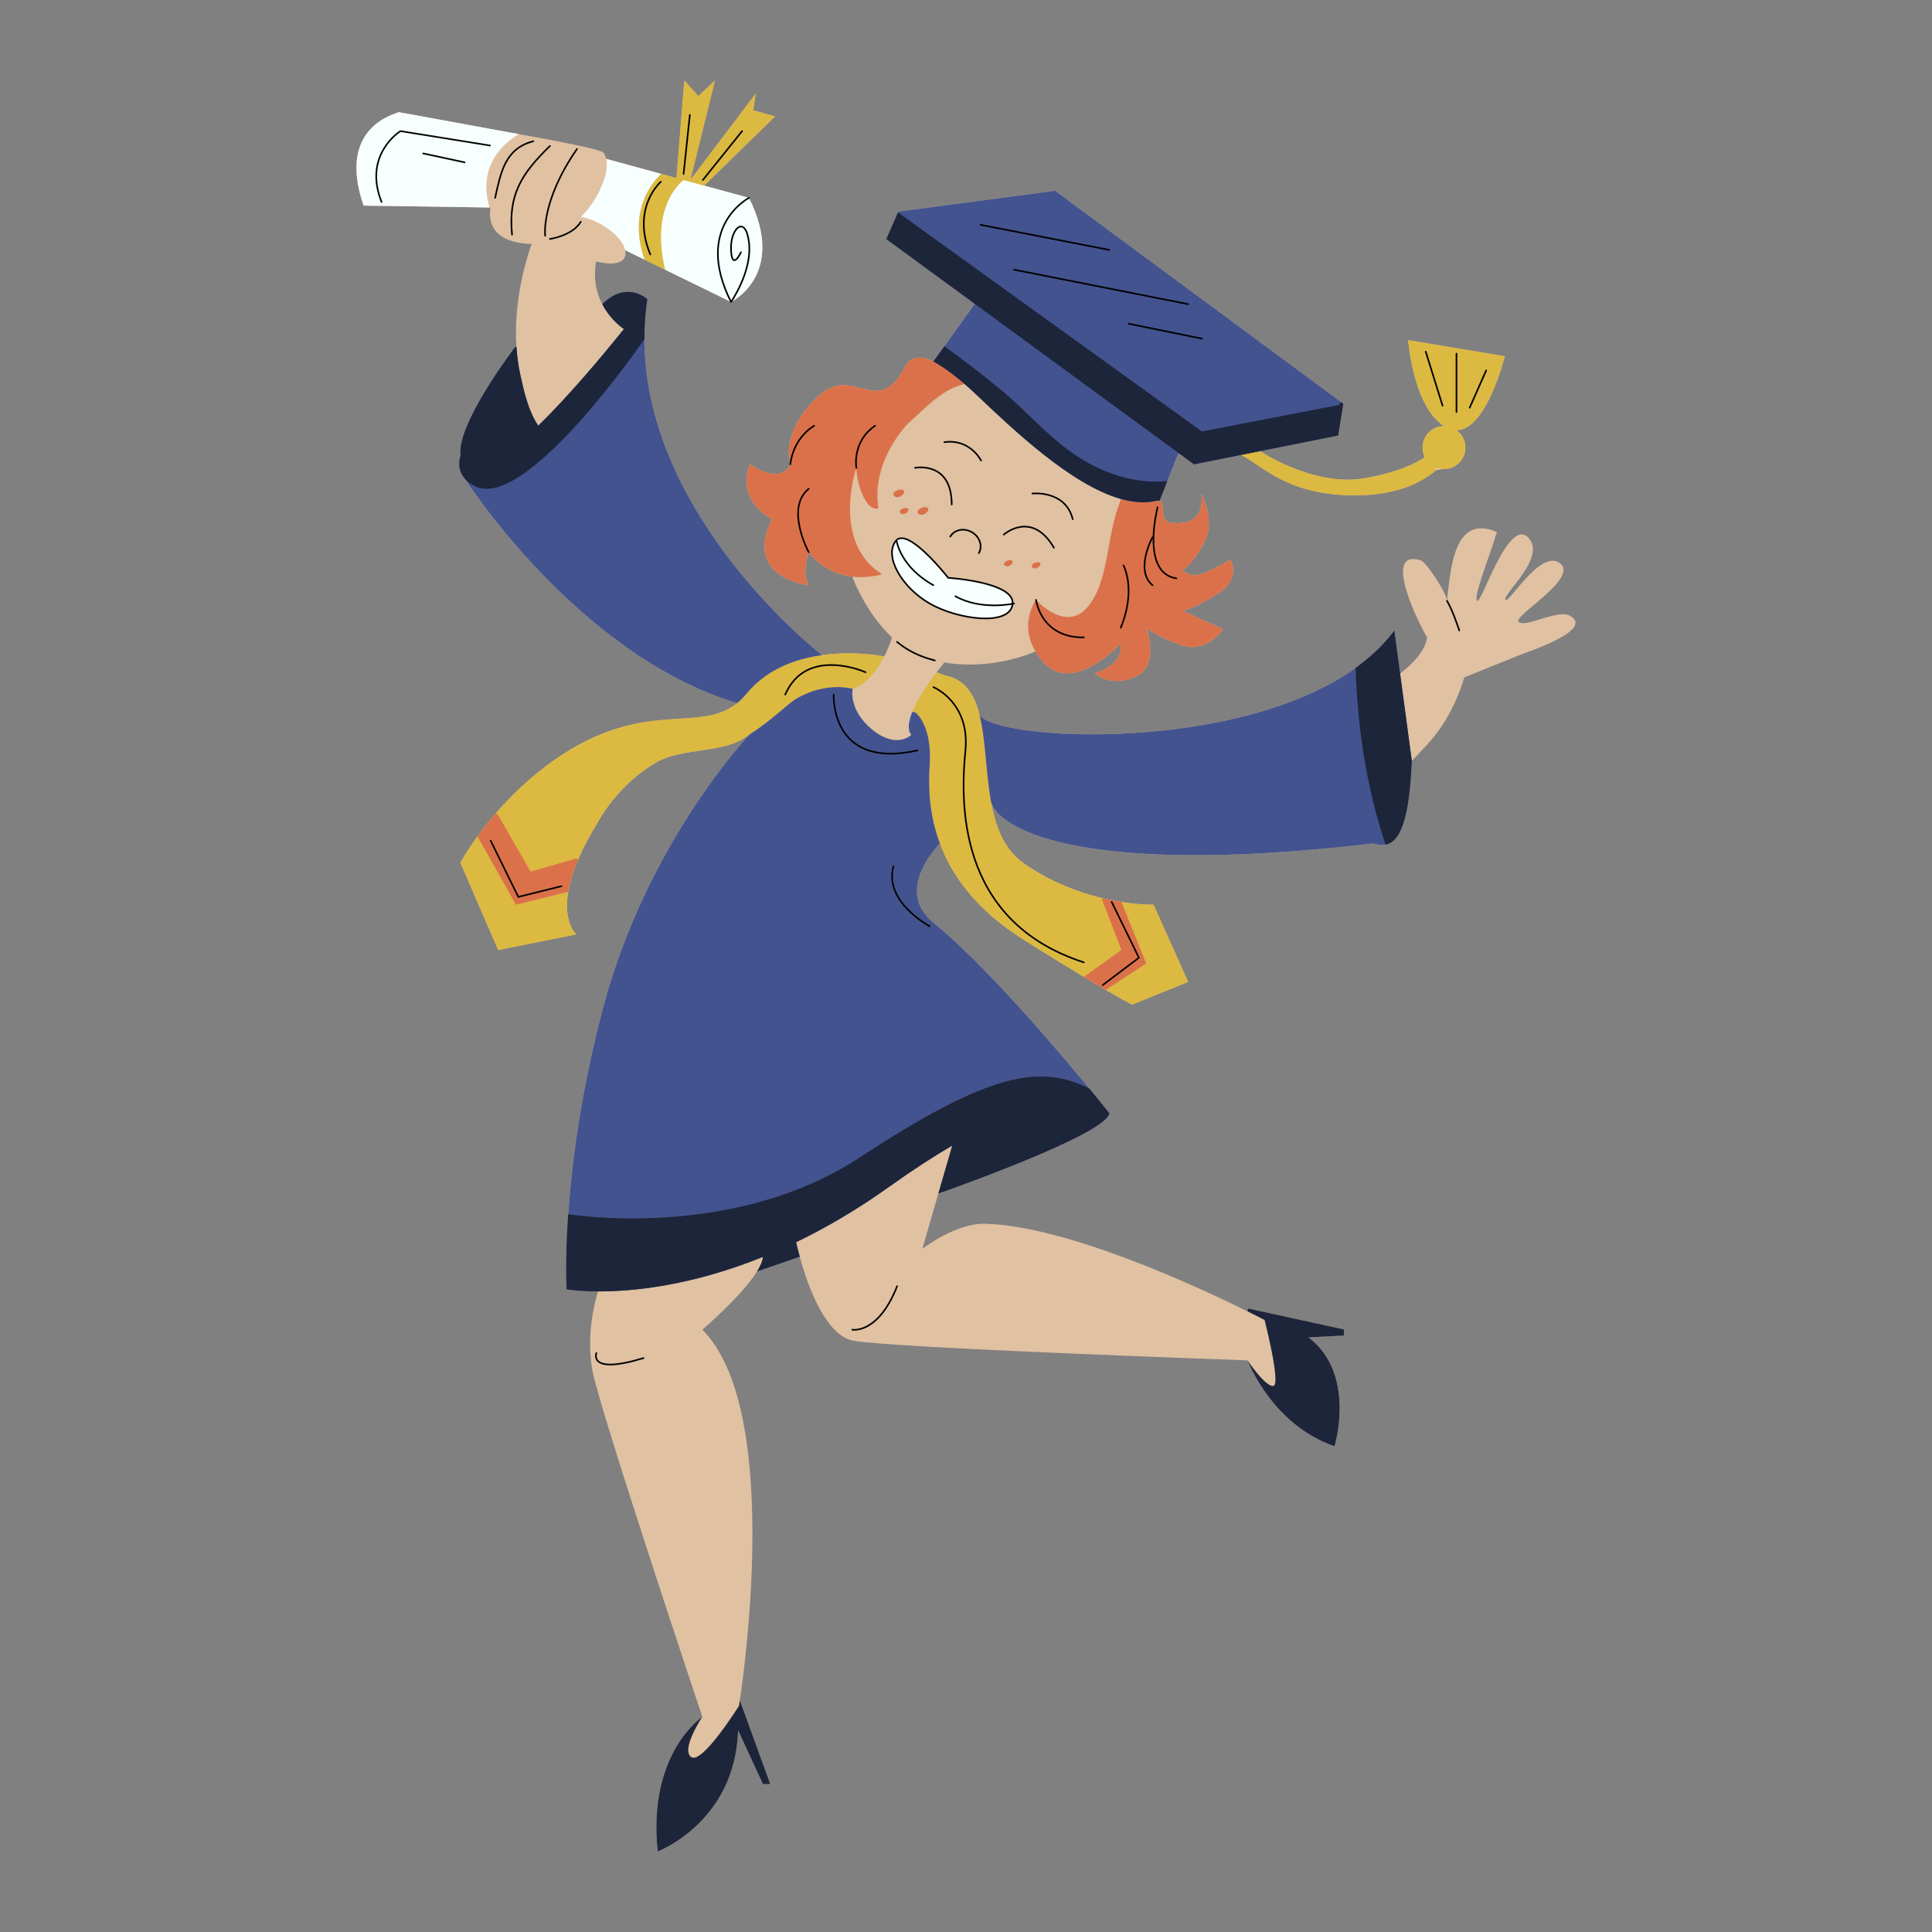 <?xml version="1.0" encoding="utf-8"?>
<!-- Designed by Vexels.com - 2020 All Rights Reserved - https://vexels.com/terms-and-conditions/  -->
<svg version="1.1" id="Capa_1" xmlns="http://www.w3.org/2000/svg" xmlns:xlink="http://www.w3.org/1999/xlink" x="0px" y="0px"
	 viewBox="0 0 1200 1200" enable-background="new 0 0 1200 1200" xml:space="preserve">
<rect x="0" y="0" width="1200" height="1200" fill="#808080" stroke="none"/>
<g>
	<g>
		<g>
			<path fill="#E0C1A2" d="M974.553,382.143c-1.344-0.661-2.893-0.661-4.373-0.615c-9.179,0.319-24.294,8.366-27.06,4.51
				c-2.766-3.856,37.819-27.043,25.741-36.226c-12.077-9.183-32.234,26.194-33.873,22.673c-1.639-3.521,26.311-26.804,13.983-38.841
				c-12.328-12.036-29.096,42.362-31.545,39.524c-2.448-2.838,8.2-28.495,12.3-42.731c-27.083-11.571-28.654,23.552-31,42.731
				c0.433-3.576-12.573-24.008-16.309-25.146c-25.055-7.585,0.137,41.865,3.963,47.878c-0.706,5.831-4.852,11.731-10.569,17.197
				c-1.907,1.829-4,3.593-6.184,5.289l-3.588-26.746c-5.877,7.904-13.052,14.919-21.274,21.138c0,0,0,0.023-0.023,0.045
				c-73.207,55.532-227.161,47.628-236.386,31c-3.189-12.687-9.111-22.072-21.798-24.395l-4.761-1.845l-0.046-0.046
				c1.481-1.913,3.075-3.94,4.806-6.059c18.905,3.257,40.089,0.137,56.58-6.833c1.276,2.187,2.916,4.419,4.92,6.674
				c18.222,20.5,47.833-11.389,47.833-11.389c2.278,13.667-15.944,18.222-15.944,18.222s9.111,9.111,25.055,2.278
				c15.944-6.833,6.947-30.545,6.947-30.545s7.107,6.013,22.322,11.024c15.193,5.011,25.397-10.09,25.397-10.09l-25.055-11.389
				c0,0,9.111-2.278,22.778-11.389s6.833-20.5,6.833-20.5s-11.389,6.833-18.222,9.111s-11.389-2.278-11.389-2.278
				s6.833-4.556,13.667-18.222c6.583-13.143-1.617-28.404-2.255-29.543c0.273,1.367,3.713,20.341-18.245,18.154
				c-8.245-0.843-3.462-12.209-7.585-13.667l4.874-12.323l6.401-16.195l0.774-1.048l9.384,6.879l29.178-5.854v0.023
				c13.439,6.56,28.449,25.101,70.998,25.101c24.121,0,40.111-7.129,49.951-15.443c0,0,3.303-0.888,5.125-0.888
				c7.357,0,13.325-5.968,13.325-13.325c0-0.517-0.036-1.024-0.093-1.526c-0.017-0.152-0.046-0.299-0.068-0.449
				c-0.052-0.354-0.115-0.704-0.194-1.048c-0.036-0.156-0.077-0.31-0.119-0.464c-0.093-0.346-0.2-0.686-0.32-1.021
				c-0.045-0.125-0.088-0.251-0.137-0.374c-0.16-0.407-0.338-0.804-0.536-1.19c-0.02-0.04-0.037-0.081-0.058-0.121
				c-0.715-1.365-1.662-2.583-2.783-3.618c-0.017-0.015-0.034-0.03-0.05-0.046c-0.372-0.34-0.761-0.659-1.169-0.955l0,0
				c18.634,0.059,29.991-45.952,29.991-45.952l-60.042-9.999c0,0,3.168,41.501,22.345,53.418c-0.031,0-0.06-0.005-0.091-0.005
				c-7.357,0-13.325,5.968-13.325,13.348c0,2.118,0.501,4.123,1.39,5.899l-2.551,1.686c-7.289,4.35-18.291,8.564-34.804,11.457
				c-31.524,5.535-65.007-16.855-65.007-16.855l48.607-9.749l3.143-19.771l-1.344-1.002L655.347,118.47l-97.352,12.938l-0.273,0.615
				l-7.22,16.491l54.94,40.225l-18.883,26.308l-6.833,9.521c-14.509-7.494-18.222,4.533-18.222,4.533
				c-17.471,31.479-31.889-4.556-54.666,18.222c-22.778,22.778-15.944,41-15.944,41c-6.833,13.667-25.055,0-25.055,0
				c-9.111,22.778,13.667,34.166,13.667,34.166c-18.222,36.444,22.778,41,22.778,41c-4.556-6.833,0-20.5,0-20.5
				c8.382,10.5,18.723,14.213,27.424,15.193l-0.091,0.752c4.966,12.414,13.575,26.832,24.418,36.968c0,0-1.526,5.398-4.806,11.822
				c0,0-17.926-3.736-38.722-0.797l-0.023-0.091c0,0-109.925-85.074-110.221-196.184c-0.023-8.132,0.547-16.423,1.799-24.828
				c0,0-12.687-12.049-27.971,3.075h-0.023c-3.417-6.56-5.672-15.193-3.895-25.853l0.091-0.661
				c8.929,2.346,17.197,1.731,18.131-3.895c0.159-0.957,0.137-1.959-0.068-2.961l0.182-0.023l11.89,5.808l12.687,6.196
				l40.977,20.021c0,0,34.964-16.742,11.161-64.643l-27.857-7.608l44.029-42.959l-13.53-3.804l1.481-10.296l-40.567,53.573
				L444.062,50l-10.296,9.68L425.042,50l-4.874,60.588l-9.362-2.551l-34.258-9.362h-0.023c-0.319-1.503-0.911-2.824-1.799-3.963
				c-0.683-0.888-7.289-2.551-15.58-4.328c-4.601-0.979-9.703-2.004-14.623-2.961c-3.576-0.683-7.061-1.344-10.159-1.936
				c-6.97-1.276-12.027-2.164-12.027-2.164l-74.756-13.689c0,0.888-39.109,7.699-21.753,58.083l78.287,1.162l0.547,0.068
				c-1.891,11.844,4.51,18.199,13.689,20.91c3.576,1.07,7.585,1.572,11.685,1.64v0.342c-6.788,20.135-10.706,42.116-9.271,63.549
				l-0.706,0.046c0,0-37.242,48.585-33.916,67.923h-0.182c0,0-2.847,7.289,2.574,13.712c0,0,0.023,0.023,0.046,0.068
				c2.141,3.326,71.089,109.925,169.147,139.559l0.068,0.091c-23.871,19.224-57.4-3.508-112.635,34.668
				c-15.352,10.591-27.743,22.778-37.15,33.642c-4.51,5.193-8.314,10.09-11.457,14.395c-7.038,9.703-10.592,16.332-10.592,16.332
				l23.461,54.234l48.585-9.703c0,0-8.405-6.902-5.102-26.468c0.957-5.626,2.87-12.323,6.241-20.204
				c2.938-6.879,6.993-14.669,12.459-23.438c0,0,11.867-22.96,36.604-37.036c14.509-8.246,39.588-5.854,52.89-14.122
				c1.458-0.911,2.847-1.799,4.168-2.665l0.023,0.023c-1.913,2.05-63.664,68.082-90.564,168.987
				c-14.054,52.662-19.657,97.534-21.821,128.694c-2.027,29.474-0.957,46.694-0.957,46.694s6.993,1.253,19.52,1.298
				c0,0-8.132,23.757-3.576,48.812c4.556,25.055,68.333,215.408,68.333,215.408s-34.189,22.527-27.72,83.662
				c0,0,48.198-18.222,49.951-75.257l15.42,33.415h4.578l-18.837-51.842l-0.114-0.023c3.645-24.486,24.987-182.153-23.279-230.418
				c0,0,24.531-20.91,34.007-36.171l26.194-9.02l0.296-0.068c3.872,14.168,12.778,40.795,26.832,49.519c0,0,0,0,0.023,0
				c2.004,1.276,4.123,2.141,6.332,2.574c23.757,4.556,244.973,12.232,244.973,12.232s0,0.023,0.023,0.068
				c0.683,1.777,15.739,40.111,53.983,53.3c0,0,13.872-44.713-16.104-67.627l21.912-1.139v-3.827l-59.495-13.006l-0.387,1.777
				c-29.224-14.487-111.975-53.208-163.179-54.393c-18.108-0.41-38.745,15.557-38.745,15.557l9.954-34.349
				c9.908-3.485,104.048-36.877,106.212-49.815c0,0-0.091-0.114-0.251-0.319c-1.07-1.344-5.512-6.902-12.209-15.056h-0.023
				c-21.047-25.579-64.552-76.669-96.85-103.069c0,0-0.023-0.023-0.068-0.046c-24.942-20.5,4.146-49.109,4.146-49.109
				c7.38,19.839,22.459,41.228,52.092,59.86c15.512,9.749,27.743,17.243,37.287,23.005c5.398,3.234,9.908,5.899,13.689,8.109
				c11.89,6.947,16.263,9.134,16.263,9.134l34.827-14.122l-21.456-47.947c0,0-7.881,0.228-19.976-1.708
				c-3.576-0.569-7.539-1.321-11.776-2.346c-14.395-3.439-31.957-9.84-48.858-21.616c-12.232-8.519-17.516-22.641-20.318-38.175
				c4.146,15.808,51.705,44.94,217.914,27.925c6.378-0.638,12.915-1.344,19.634-2.141c16.901,5.945,22.117-15.17,23.78-51.227
				v-0.023c3.234-3.257,6.628-6.97,10.956-11.753c15.717-17.357,21.593-40.111,21.593-40.111
				c11.844-4.761,23.689-9.521,35.533-14.304C948.882,404.875,991.773,390.844,974.553,382.143z"/>
			<path fill="#F7FFFF" d="M628.948,375.06c0,0.091,0,0.182-0.023,0.273c-1.822,13.849-33.984,9.567-51.477-0.456
				c-17.015-9.772-28.472-28.905-21.183-38.745c7.289-9.84,32.686,22.778,32.686,22.778S630.223,361.461,628.948,375.06z"/>
			<g>
				<path fill="#F7FFFF" d="M465.222,122.888l-27.857-7.608l-8.883-2.414l-3.895-1.07c0,0-21.343,15.056-11.503,55.714
					l40.977,20.021C454.061,187.531,489.025,170.79,465.222,122.888z"/>
				<path fill="#F7FFFF" d="M225.829,127.717l78.287,1.162c-9.749-31.41,18.222-45.555,18.222-45.555l-74.756-13.689
					C247.582,70.523,208.473,77.333,225.829,127.717z"/>
				<path fill="#F7FFFF" d="M410.806,108.037l-34.258-9.362h-0.023c2.414,10.432-7.334,28.426-15.808,36.034
					c11.48,1.777,25.875,12.004,27.606,20.819l0.182-0.023l11.89,5.808C388.188,126.282,410.806,108.037,410.806,108.037z"/>
			</g>
			<g>
				<g>
					<path fill="#DCB941" d="M716.505,561.927c0,0-7.881,0.228-19.976-1.708c-3.576-0.569-7.539-1.321-11.776-2.346
						c-14.395-3.439-31.957-9.84-48.858-21.616c-12.232-8.519-17.516-22.641-20.318-38.175c-0.023-0.046-0.046-0.091-0.046-0.137
						c-3.325-18.359-3.257-38.676-7.175-54.12c-3.189-12.687-9.111-22.072-21.798-24.395l-4.761-1.845l-0.046-0.046
						c-8.359,10.933-12.869,18.928-15.147,24.714l1.731,0.091c0,0,10.842,7.517,9.111,33.073c-0.82,12.414-0.661,29.77,6.355,48.471
						c7.38,19.839,22.459,41.228,52.092,59.86c15.512,9.749,27.743,17.243,37.287,23.005c5.398,3.234,9.908,5.899,13.689,8.109
						c11.89,6.947,16.263,9.134,16.263,9.134l34.827-14.122L716.505,561.927z"/>
					<path fill="#DCB941" d="M510.504,406.925c-16.24,2.278-34.212,8.61-46.808,23.939c-1.913,2.323-3.872,4.259-5.899,5.922
						c-23.871,19.224-57.4-3.508-112.635,34.668c-15.352,10.591-27.743,22.778-37.15,33.642c-4.51,5.193-8.314,10.09-11.457,14.395
						c-7.038,9.703-10.592,16.332-10.592,16.332l23.461,54.234l48.585-9.703c0,0-8.405-6.902-5.102-26.468
						c0.957-5.626,2.87-12.323,6.241-20.204c2.938-6.879,6.993-14.669,12.459-23.438c0,0,11.867-22.96,36.604-37.036
						c14.509-8.246,39.588-5.854,52.89-14.122c1.458-0.911,2.847-1.799,4.168-2.665c16.332-10.706,23.347-18.883,29.338-22.436
						c18.518-11.024,35.009-6.127,35.009-6.127c9.271-3.098,15.694-12.368,19.612-20.135
						C549.226,407.723,531.3,403.987,510.504,406.925z"/>
				</g>
				<g>
					<path fill="#DCB941" d="M934.669,221.265c0,0-11.357,46.011-29.991,45.952c3.344,2.424,5.528,6.354,5.528,10.81
						c0,7.357-5.968,13.325-13.325,13.325c-1.822,0-3.553-0.365-5.125-1.025v1.913c-9.84,8.314-25.83,15.443-49.951,15.443
						c-42.549,0-57.559-18.541-70.998-25.101v-0.023l11.776-2.346c0,0,33.483,22.39,65.007,16.855
						c16.514-2.893,27.515-7.107,34.804-11.457l2.551-1.686c-0.888-1.777-1.39-3.781-1.39-5.899c0-7.38,5.968-13.348,13.325-13.348
						c0.031,0,0.061,0.004,0.091,0.005c-19.177-11.917-22.345-53.418-22.345-53.418L934.669,221.265z"/>
					<path fill="#DCB941" d="M413.084,167.51c-9.84-40.658,11.503-55.714,11.503-55.714l3.895,1.07l8.883,2.414l44.029-42.959
						l-13.53-3.804l1.481-10.296l-40.567,53.573L444.062,50l-10.296,9.68L425.042,50l-4.874,60.588l-9.362-2.551
						c0,0-22.618,18.245-10.409,53.277L413.084,167.51z"/>
				</g>
			</g>
			<g>
				<path fill="#DB714A" d="M555.952,305.272c-3.053,2.278,1.236,5.385,4.542,2.124
					C563.799,304.134,559.005,302.994,555.952,305.272z"/>
				<path fill="#DB714A" d="M559.739,316.447c-2.477,1.848,1.003,4.369,3.685,1.723
					C566.105,315.524,562.215,314.599,559.739,316.447z"/>
				<path fill="#DB714A" d="M575.511,318.343c3.303-3.257-1.481-4.396-4.533-2.118C567.927,318.503,572.209,321.6,575.511,318.343z"
					/>
				<path fill="#DB714A" d="M624.445,348.862c-2.477,1.848,1.003,4.369,3.685,1.723S626.922,347.014,624.445,348.862z"/>
				<path fill="#DB714A" d="M641.642,350.209c-2.477,1.848,1.003,4.369,3.685,1.723S644.119,348.361,641.642,350.209z"/>
				<g>
					<path fill="#DB714A" d="M764.224,347.544c0,0-11.389,6.833-18.222,9.111s-11.389-2.278-11.389-2.278s6.833-4.556,13.667-18.222
						c6.583-13.143-1.617-28.404-2.255-29.543c0.273,1.367,3.713,20.341-18.245,18.154c-8.245-0.843-3.462-12.209-7.585-13.667
						c-0.547-0.205-1.276-0.228-2.21,0c-6.765,1.549-14.122,0.979-21.775-1.185l-0.319,1.185
						c-9.111,22.778-6.833,50.111-20.5,66.055s-31.889-4.556-31.889-4.556s-10.819,14.418-0.365,32.048
						c1.276,2.187,2.916,4.419,4.92,6.674c18.222,20.5,47.833-11.389,47.833-11.389c2.278,13.667-15.944,18.222-15.944,18.222
						s9.111,9.111,25.055,2.278c15.944-6.833,6.947-30.545,6.947-30.545s7.107,6.013,22.322,11.024
						c15.193,5.011,25.397-10.09,25.397-10.09l-25.055-11.389c0,0,9.111-2.278,22.778-11.389S764.224,347.544,764.224,347.544z"/>
					<path fill="#DB714A" d="M561.503,229.1c-17.471,31.479-31.889-4.556-54.666,18.222c-22.778,22.778-15.944,41-15.944,41
						c-6.833,13.667-25.055,0-25.055,0c-9.111,22.778,13.667,34.166,13.667,34.166c-18.222,36.444,22.778,41,22.778,41
						c-4.556-6.833,0-20.5,0-20.5c8.382,10.5,18.723,14.213,27.424,15.193c10.182,1.116,18.131-1.526,18.131-1.526
						c-31.82-20.044-15.944-66.055-15.944-66.055s0,9.111,4.555,18.222c4.556,9.111,9.111,6.833,9.111,6.833
						c-4.556-29.611,18.222-52.389,18.222-52.389c14.896-13.53,21.206-20.887,35.305-24.805
						c-11.913-10.273-19.361-13.894-19.361-13.894C565.216,217.074,561.503,229.1,561.503,229.1z"/>
					<path fill="#DB714A" d="M684.753,557.873l-0.228,0.979l12.004,31.205l-23.347,16.696c5.398,3.234,9.908,5.899,13.689,8.109
						l25.078-16.445l-15.42-38.198C692.953,559.649,688.99,558.898,684.753,557.873z"/>
					<path fill="#DB714A" d="M329.581,541.427l-20.158-35.1l-1.412-1.23c-4.51,5.193-8.314,10.09-11.457,14.395l23.917,42.435
						l32.435-8.04c0.957-5.626,2.87-12.323,6.241-20.204l-1.139-0.501L329.581,541.427z"/>
				</g>
			</g>
			<g>
				<path fill="#43538F" d="M457.797,436.787c2.027-1.663,3.986-3.599,5.899-5.922c12.596-15.329,30.568-21.662,46.808-23.939
					l-0.023-0.091c0,0-109.925-85.074-110.221-196.184c-0.023-8.132,0.547-16.423,1.799-24.828c0,0-12.687-12.049-27.971,3.075
					h-0.023c5.33,10.273,13.462,15.466,13.462,15.466c-13.37,16.673-34.007,41.319-53.208,60.065
					c-6.127-9.066-8.792-20.955-11.093-31.433c-1.276-5.808-2.073-11.685-2.46-17.607l-0.706,0.046c0,0-37.242,48.585-33.916,67.923
					h-0.182c0,0-2.847,7.289,2.574,13.712c0,0,0.023,0.023,0.046,0.068c2.141,3.326,71.089,109.925,169.147,139.559L457.797,436.787
					z"/>
				<path fill="#43538F" d="M586.559,215.047l-6.833,9.521c0,0,7.448,3.622,19.361,13.894c2.209,1.913,4.578,4.032,7.061,6.401
					c23.712,22.55,59.381,56.42,90.063,65.053c7.653,2.164,15.01,2.733,21.775,1.185c0.934-0.228,1.663-0.205,2.21,0l4.874-12.323
					l6.401-16.195l0.774-1.048l9.384,6.879l29.178-5.854l11.776-2.346l48.607-9.749l3.143-19.771l-1.344-1.002L655.347,118.47
					l-97.352,12.938l-0.273,0.615l-7.22,16.491l54.94,40.225L586.559,215.047z"/>
				<path fill="#43538F" d="M676.599,676.111h-0.023c-21.047-25.579-64.552-76.669-96.85-103.069c0,0-0.023-0.023-0.068-0.046
					c-24.942-20.5,4.146-49.109,4.146-49.109c-7.016-18.7-7.175-36.057-6.355-48.471c1.731-25.557-9.111-33.073-9.111-33.073
					l-1.731-0.091c-4.464,11.252-0.547,14.145-0.547,14.145s-9.043,9.179-24.235-3.166c-15.17-12.346-12.209-25.374-12.209-25.374
					s-16.491-4.897-35.009,6.127c-5.991,3.553-13.006,11.73-29.338,22.436l0.023,0.023c-1.913,2.05-63.664,68.082-90.564,168.987
					c-14.054,52.662-19.657,97.534-21.821,128.694c-2.027,29.474-0.957,46.694-0.957,46.694s6.993,1.253,19.52,1.298
					c20.955,0.068,57.354-3.234,102.408-21.434c-0.182,2.528-1.549,5.649-3.644,9.02l26.194-9.02l0.296-0.068
					c-1.503-5.467-2.255-9.065-2.255-9.065c18.313-8.815,37.742-20.09,57.923-34.508c14.441-10.318,27.424-18.723,39.109-25.557
					l-8.656,29.816c9.908-3.485,104.048-36.877,106.212-49.815c0,0-0.091-0.114-0.251-0.319
					C687.737,689.824,683.295,684.266,676.599,676.111z"/>
				<path fill="#43538F" d="M866.04,391.642c-5.877,7.904-13.052,14.919-21.274,21.138c0,0,0,0.023-0.023,0.045
					c-73.207,55.532-227.161,47.628-236.386,31c3.918,15.443,3.849,35.761,7.175,54.12c0,0.046,0.023,0.091,0.046,0.137
					c4.146,15.808,51.705,44.94,217.914,27.925c6.378-0.638,12.915-1.344,19.634-2.141c16.901,5.945,22.117-15.17,23.78-51.227
					L866.04,391.642z"/>
			</g>
			<g>
				<path fill="#1D253A" d="M834.698,825.715v3.827l-21.912,1.139c29.975,22.914,16.104,67.627,16.104,67.627
					c-38.244-13.188-53.3-51.523-53.983-53.3c0.752,1.071,10.728,15.876,15.808,15.876c5.284,0-5.262-41-5.262-41
					s-3.895-2.05-10.637-5.398l0.387-1.777L834.698,825.715z"/>
				<g>
					<path fill="#1D253A" d="M668.467,283.015c-17.06-11.343-30.18-27.037-45.806-40.066c-11.594-9.68-23.871-19.019-36.102-27.903
						l-6.833,9.521c0,0,7.448,3.622,19.361,13.894c2.209,1.913,4.578,4.032,7.061,6.401c23.712,22.55,59.381,56.42,90.063,65.053
						c7.653,2.164,15.01,2.733,21.775,1.185c0.934-0.228,1.663-0.205,2.21,0l4.874-12.323
						C705.048,300.827,685.049,293.994,668.467,283.015z"/>
					<polygon fill="#1D253A" points="832.99,249.691 831.646,251.514 746.549,268.005 558.269,132.273 557.722,132.022 
						550.502,148.513 605.441,188.738 732.244,281.535 741.629,288.413 770.807,282.56 782.583,280.214 831.19,270.465 
						834.334,250.694 					"/>
				</g>
				<path fill="#1D253A" d="M459.619,1056.316l18.837,51.842h-4.578l-15.42-33.415c-1.754,57.035-49.951,75.257-49.951,75.257
					c-6.469-61.135,27.72-83.662,27.72-83.662s-13.667,20.5-6.833,25.055c6.833,4.556,29.611-31.889,29.611-31.889
					s0.182-1.116,0.501-3.212L459.619,1056.316z"/>
				<g>
					<path fill="#1D253A" d="M688.807,691.167c-1.07-1.344-5.512-6.902-12.209-15.056h-0.023
						c-30.704-15.398-62.707-9.658-142.406,42.708c-79.722,52.389-181.264,35.305-181.264,35.305
						c-2.027,29.474-0.957,46.694-0.957,46.694s6.993,1.253,19.52,1.298c20.955,0.068,57.354-3.234,102.408-21.434
						c-0.182,2.528-1.549,5.649-3.644,9.02l26.194-9.02l0.296-0.068c-1.503-5.467-2.255-9.065-2.255-9.065
						c18.313-8.815,37.742-20.09,57.923-34.508c14.441-10.318,27.424-18.723,39.109-25.557l-8.656,29.816
						c9.908-3.485,104.048-36.877,106.212-49.815C689.058,691.486,688.967,691.372,688.807,691.167z"/>
					<path fill="#1D253A" d="M402.06,185.823c0,0-12.687-12.049-27.971,3.075h-0.023c5.33,10.273,13.462,15.466,13.462,15.466
						c-13.37,16.673-34.007,41.319-53.208,60.065c-6.127-9.066-8.792-20.955-11.093-31.433c-1.276-5.808-2.073-11.685-2.46-17.607
						l-0.706,0.046c0,0-37.242,48.585-33.916,67.923h-0.182c0,0-2.847,7.289,2.574,13.712c0,0,0.023,0.023,0.046,0.068
						c1.458,1.731,3.531,3.417,6.423,4.852c31.114,15.557,101.884-86.418,105.255-91.338
						C400.238,202.519,400.807,194.228,402.06,185.823z"/>
				</g>
				<path fill="#1D253A" d="M876.905,472.639l-10.865-80.997c-5.877,7.904-13.052,14.919-21.274,21.138c0,0,0,0.023-0.023,0.045
					c-0.916,0.695-1.854,1.372-2.794,2.047c1.268,36.841,6.672,74.228,18.662,109.756
					C871.655,522.368,875.519,502.707,876.905,472.639z"/>
			</g>
		</g>
		<g>
			<g>
				<path fill="none" stroke="#000000" stroke-linecap="round" stroke-linejoin="round" stroke-miterlimit="10" d="M580.653,410.229
					c-5.763-1.461-11.228-3.581-16.179-6.439c-2.506-1.447-4.935-3.162-7.274-5.088"/>
				<path fill="none" stroke="#000000" stroke-linecap="round" stroke-linejoin="round" stroke-miterlimit="10" d="M568.348,290.591
					c0,0,22.778-4.556,22.778,22.778"/>
				<path fill="none" stroke="#000000" stroke-linecap="round" stroke-linejoin="round" stroke-miterlimit="10" d="M623.448,332.053
					c0,0,17.354-15.44,31.165,8.147"/>
				<path fill="none" stroke="#000000" stroke-linecap="round" stroke-linejoin="round" stroke-miterlimit="10" d="M590.221,333.299
					c2.516-4.358,8.53-5.596,13.432-2.765c4.902,2.83,6.837,8.658,4.321,13.015"/>
				<path fill="none" stroke="#000000" stroke-linecap="round" stroke-linejoin="round" stroke-miterlimit="10" d="M577.459,374.868
					c-17.019-9.767-28.478-28.905-21.196-38.742c7.282-9.837,32.691,22.779,32.691,22.779s41.808,2.579,39.974,16.427
					C627.094,389.179,594.93,384.894,577.459,374.868z"/>
				<path fill="none" stroke="#000000" stroke-linecap="round" stroke-linejoin="round" stroke-miterlimit="10" d="M579.737,363.479
					c-20.5-11.389-22.778-27.333-22.778-27.333"/>
				<path fill="none" stroke="#000000" stroke-linecap="round" stroke-linejoin="round" stroke-miterlimit="10" d="M629.847,374.868
					c0,0-20.5,4.556-36.444-4.556"/>
				<path fill="none" stroke="#000000" stroke-linecap="round" stroke-linejoin="round" stroke-miterlimit="10" d="M609.347,286.035
					c0,0-6.833-13.667-22.778-11.389"/>
				<path fill="none" stroke="#000000" stroke-linecap="round" stroke-linejoin="round" stroke-miterlimit="10" d="M641.236,306.535
					c0,0,20.5-2.278,25.055,15.944"/>
				<polyline fill="none" stroke="#000000" stroke-linecap="round" stroke-linejoin="round" stroke-miterlimit="10" points="
					304.752,522.131 321.925,557.074 348.718,550.437 				"/>
				<path fill="none" stroke="#000000" stroke-linecap="round" stroke-linejoin="round" stroke-miterlimit="10" d="M338.598,146.466
					c0,0-2.707-21.543,19.791-53.943"/>
				<path fill="none" stroke="#000000" stroke-linecap="round" stroke-linejoin="round" stroke-miterlimit="10" d="M318.039,145.744
					c-2.435-24.889,5.812-37.781,23.53-55.085"/>
				<path fill="none" stroke="#000000" stroke-linecap="round" stroke-linejoin="round" stroke-miterlimit="10" d="M307.524,122.888
					c3.572-15.951,6.127-30.588,23.716-35.154"/>
				<path fill="none" stroke="#000000" stroke-linecap="round" stroke-linejoin="round" stroke-miterlimit="10" d="M465.224,122.881
					c0,0-34.681,17.928-11.168,64.659c0,0,13.226-18.894,11.168-36.78c-2.057-17.886-11.756-9.069-11.168,4.451
					c0.588,13.52,6.172,1.47,6.172,1.47"/>
				<polyline fill="none" stroke="#000000" stroke-linecap="round" stroke-linejoin="round" stroke-miterlimit="10" points="
					684.898,611.846 707.401,594.865 690.495,560.219 				"/>
				<path fill="none" stroke="#000000" stroke-linecap="round" stroke-linejoin="round" stroke-miterlimit="10" d="M529.381,825.907
					c0,0,16.079,2.934,27.835-27.044"/>
				<path fill="none" stroke="#000000" stroke-linecap="round" stroke-linejoin="round" stroke-miterlimit="10" d="M370.42,840.378
					c0,0-5.417,13.738,29.263,3.158"/>
				<path fill="none" stroke="#000000" stroke-linecap="round" stroke-linejoin="round" stroke-miterlimit="10" d="M719.031,315.033
					c0,0-10.768,40.822,11.588,44.175"/>
				<path fill="none" stroke="#000000" stroke-linecap="round" stroke-linejoin="round" stroke-miterlimit="10" d="M696.086,389.894
					c0,0,9.746-20.851,1.763-38.735"/>
				<path fill="none" stroke="#000000" stroke-linecap="round" stroke-linejoin="round" stroke-miterlimit="10" d="M531.904,290.591
					c0,0-2.902-16.263,11.646-26.152"/>
				<path fill="none" stroke="#000000" stroke-linecap="round" stroke-linejoin="round" stroke-miterlimit="10" d="M502.293,342.979
					c0,0-14.805-27.375,0-39.386"/>
				<path fill="none" stroke="#000000" stroke-linecap="round" stroke-linejoin="round" stroke-miterlimit="10" d="M490.904,288.313
					c0,0,1.065-15.308,14.732-23.874"/>
				<path fill="none" stroke="#000000" stroke-linecap="round" stroke-linejoin="round" stroke-miterlimit="10" d="M715.86,333.645
					c0,0-11.233,20.613,0,29.834"/>
				<path fill="none" stroke="#000000" stroke-linecap="round" stroke-linejoin="round" stroke-miterlimit="10" d="M643.514,372.59
					c0,0,2.816,23.604,29.678,23.319"/>
				<path fill="none" stroke="#000000" stroke-linecap="round" stroke-linejoin="round" stroke-miterlimit="10" d="M906.375,391.605
					c0,0-3.87-12.138-7.641-18.445"/>
			</g>
			
				<line fill="none" stroke="#000000" stroke-linecap="round" stroke-linejoin="round" stroke-miterlimit="10" x1="609.077" y1="139.65" x2="688.885" y2="155.211"/>
			
				<line fill="none" stroke="#000000" stroke-linecap="round" stroke-linejoin="round" stroke-miterlimit="10" x1="629.847" y1="167.514" x2="737.968" y2="188.909"/>
			
				<line fill="none" stroke="#000000" stroke-linecap="round" stroke-linejoin="round" stroke-miterlimit="10" x1="700.992" y1="201.06" x2="746.538" y2="210.348"/>
			<path fill="none" stroke="#000000" stroke-linecap="round" stroke-linejoin="round" stroke-miterlimit="10" d="M341.569,148.422
				c0,0,14.09-2.003,19.15-10.649"/>
			
				<line fill="none" stroke="#000000" stroke-linecap="round" stroke-linejoin="round" stroke-miterlimit="10" x1="424.587" y1="108.037" x2="428.482" y2="71.355"/>
			
				<line fill="none" stroke="#000000" stroke-linecap="round" stroke-linejoin="round" stroke-miterlimit="10" x1="436.548" y1="111.796" x2="460.942" y2="81.433"/>
			<path fill="none" stroke="#000000" stroke-linecap="round" stroke-linejoin="round" stroke-miterlimit="10" d="M410.492,112.866
				c0,0-18.617,16.094-6.567,45.191"/>
			<path fill="none" stroke="#000000" stroke-linecap="round" stroke-linejoin="round" stroke-miterlimit="10" d="M579.725,426.774
				c0,0,22.846,9.317,19.924,39.295s-6.369,105.806,73.533,131.669"/>
			<path fill="none" stroke="#000000" stroke-linecap="round" stroke-linejoin="round" stroke-miterlimit="10" d="M537.608,417.54
				c0,0-36.638-16.532-49.892,13.849"/>
			<path fill="none" stroke="#000000" stroke-linecap="round" stroke-linejoin="round" stroke-miterlimit="10" d="M304.331,90.385
				l-55.588-8.952c0,0-23.512,14.398-11.756,44.009"/>
			
				<line fill="none" stroke="#000000" stroke-linecap="round" stroke-linejoin="round" stroke-miterlimit="10" x1="262.85" y1="95.308" x2="288.582" y2="100.839"/>
		</g>
		<path fill="none" stroke="#000000" stroke-linecap="round" stroke-linejoin="round" stroke-miterlimit="10" d="M577.459,575.311
			c0,0-28.692-15.173-22.52-37.216"/>
		
			<line fill="none" stroke="#000000" stroke-linecap="round" stroke-linejoin="round" stroke-miterlimit="10" x1="885.55" y1="218.444" x2="896.003" y2="251.977"/>
		
			<line fill="none" stroke="#000000" stroke-linecap="round" stroke-linejoin="round" stroke-miterlimit="10" x1="904.648" y1="219.632" x2="904.648" y2="255.927"/>
		
			<line fill="none" stroke="#000000" stroke-linecap="round" stroke-linejoin="round" stroke-miterlimit="10" x1="923.085" y1="230.097" x2="912.844" y2="253.235"/>
	</g>
	<path fill="none" stroke="#000000" stroke-linecap="round" stroke-linejoin="round" stroke-miterlimit="10" d="M517.813,431.389
		c0,0-2.446,47.025,52.121,34.681"/>
</g>
</svg>
